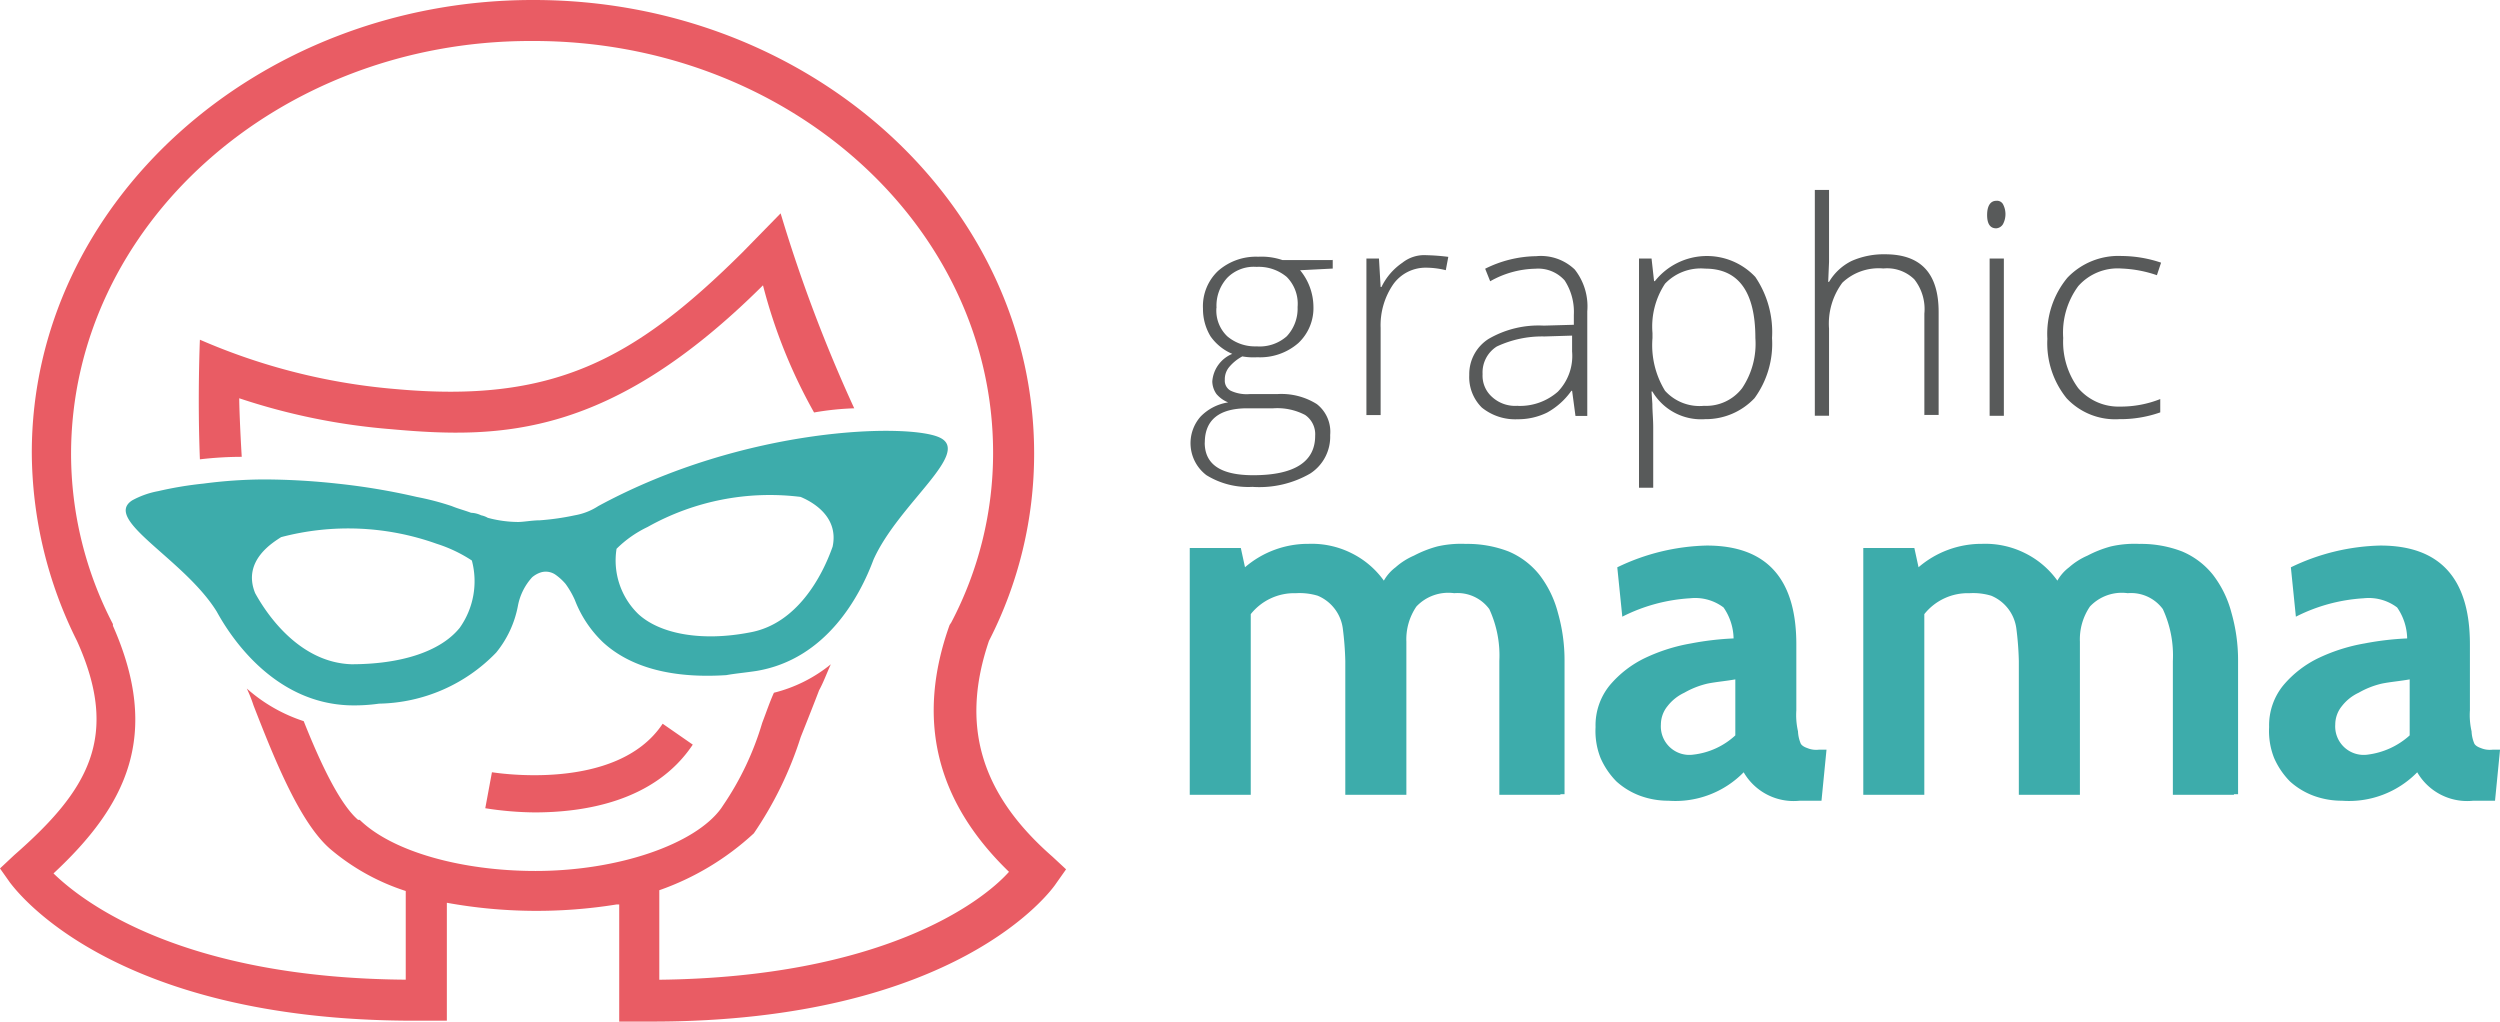 <svg xmlns="http://www.w3.org/2000/svg" width="112.57" height="46" viewBox="0 0 112.57 46"><g transform="translate(-1064 -1300)"><rect width="112" height="46" transform="translate(1064 1300)" fill="#fff" opacity="0"/><g transform="translate(1063.4 1300.1)" style="mix-blend-mode:luminosity;isolation:isolate"><g transform="translate(0.6 -0.1)"><path d="M47.994,38.478c-3.278-2.863-4.144-5.953-2.863-9.72a18.456,18.456,0,0,0,2.034-8.439C47.165,9.017,37.031-.1,24.636-.1h-.113C12.166-.062,2.032,9.055,2.032,20.282a19.1,19.1,0,0,0,2.034,8.477c1.959,4.333.49,6.744-2.826,9.645l-.64.6.452.64c.188.226,4.446,6.216,18.2,6.216h1.469V40.55a22.613,22.613,0,0,0,7.648.075h.113V45.9h1.469c13.751,0,18.008-5.915,18.2-6.216l.452-.64ZM30.287,44.016V39.985a12.212,12.212,0,0,0,4.257-2.562,16.559,16.559,0,0,0,2.11-4.333c.3-.753.6-1.507.829-2.11.188-.339.339-.753.527-1.168a6.559,6.559,0,0,1-2.562,1.281c-.188.414-.339.867-.527,1.356a13.271,13.271,0,0,1-1.771,3.73l-.075.113c-1.168,1.62-4.634,2.826-8.364,2.826-3.315,0-6.442-.867-7.912-2.3h-.075c-.829-.716-1.7-2.562-2.449-4.446a7.226,7.226,0,0,1-2.562-1.469,6.281,6.281,0,0,1,.3.753c.98,2.524,2.11,5.312,3.466,6.48a9.977,9.977,0,0,0,3.391,1.884v3.993c-9.946-.075-14.429-3.391-15.861-4.785,3.278-3.052,4.86-6.216,2.675-11.152V28A16.632,16.632,0,0,1,3.8,20.357c0-10.285,9.305-18.611,20.683-18.611h.151c11.415,0,20.683,8.288,20.683,18.536a16.405,16.405,0,0,1-1.884,7.648l-.075.113c-1.507,4.219-.64,7.912,2.675,11.114C44.754,40.588,40.233,43.9,30.287,44.016Z" transform="translate(-0.6 0.1)" fill="#e95c64"/><path d="M48.83,27.171c-4.9,4.86-8.552,6.781-15.6,6.141a27.835,27.835,0,0,1-8.816-2.223s-.113,2.562,0,5.387h0a16.279,16.279,0,0,1,1.884-.113c-.075-1.243-.113-2.3-.113-2.637a28.765,28.765,0,0,0,6.857,1.394c4.973.452,9.871.339,16.727-6.48a23.629,23.629,0,0,0,2.3,5.726,12.8,12.8,0,0,1,1.808-.188A67.157,67.157,0,0,1,50.563,25.4Z" transform="translate(-15.413 -15.793)" fill="#e95c64"/><path d="M52.269,51.7c-1.356-.64-8.7-.527-15.371,3.089a2.808,2.808,0,0,1-1.055.414,11.432,11.432,0,0,1-1.582.226c-.339,0-.716.075-.98.075a5.357,5.357,0,0,1-1.356-.188.984.984,0,0,0-.3-.113,1.135,1.135,0,0,0-.452-.113c-.3-.113-.6-.188-.866-.3a12.249,12.249,0,0,0-1.582-.414,29.575,29.575,0,0,0-3.579-.6,31.262,31.262,0,0,0-3.278-.188,21.5,21.5,0,0,0-2.75.188,16.362,16.362,0,0,0-2.034.339,3.91,3.91,0,0,0-1.168.414c-1.356.867,2.336,2.637,3.805,5.011.867,1.582,2.826,4.106,5.952,4.219a7.965,7.965,0,0,0,1.356-.075,7.506,7.506,0,0,0,5.274-2.3,4.7,4.7,0,0,0,.98-2.11,2.626,2.626,0,0,1,.64-1.281,1.132,1.132,0,0,1,.414-.226.77.77,0,0,1,.64.113,2.461,2.461,0,0,1,.452.414,4.006,4.006,0,0,1,.414.716,5.218,5.218,0,0,0,1.281,1.921c1.281,1.168,3.2,1.62,5.538,1.469.414-.075.867-.113,1.356-.188,3.165-.527,4.672-3.391,5.274-5.011C50.423,54.679,53.738,52.381,52.269,51.7Zm-21.625,8.59h0c-.867,1.055-2.637,1.62-4.86,1.62-2.223-.075-3.692-2.034-4.333-3.2-.6-1.469.829-2.3,1.168-2.524a11.841,11.841,0,0,1,7.007.3,6.388,6.388,0,0,1,1.582.753A3.624,3.624,0,0,1,30.644,60.293Zm16.8-3.654c-.452,1.281-1.582,3.466-3.73,3.843-2.147.414-4.031.075-5.011-.829h0a3.359,3.359,0,0,1-.98-2.939,5.065,5.065,0,0,1,1.394-.98,11.244,11.244,0,0,1,6.894-1.356C46.279,54.491,47.786,55.131,47.447,56.638Z" transform="translate(-9.961 -32)" fill="#3dacab"/><g transform="translate(21.851 32.588)"><path d="M58.9,88.585l-.3,1.62a14.912,14.912,0,0,0,2.223.188c2.147,0,5.387-.452,7.12-3.052L66.587,86.4C64.515,89.527,58.939,88.585,58.9,88.585Z" transform="translate(-58.6 -86.4)" fill="#e95c64"/></g></g><g transform="translate(54.172 8.452)"><g transform="translate(0 15.936)"><path d="M159.49,76.2h-2.75V70.174a4.979,4.979,0,0,0-.452-2.336,1.779,1.779,0,0,0-1.582-.716,1.971,1.971,0,0,0-1.7.6,2.622,2.622,0,0,0-.452,1.582V76.2h-2.75V70.174a13.8,13.8,0,0,0-.113-1.469,1.861,1.861,0,0,0-1.13-1.469,2.8,2.8,0,0,0-.98-.113,2.5,2.5,0,0,0-2.034.942V76.2H142.8V65.088h2.3l.188.866A4.349,4.349,0,0,1,148.15,64.9a4,4,0,0,1,1.921.414,3.935,3.935,0,0,1,1.469,1.243,1.963,1.963,0,0,1,.527-.6,3.111,3.111,0,0,1,.829-.527,5.118,5.118,0,0,1,1.055-.414,4.776,4.776,0,0,1,1.281-.113,5.138,5.138,0,0,1,1.921.339,3.521,3.521,0,0,1,1.394,1.055,4.752,4.752,0,0,1,.829,1.7,7.781,7.781,0,0,1,.3,2.147v6.028h-.188Z" transform="translate(-142.8 -64.9)" fill="#3dacab"/><path d="M201.7,74.292l-.226,2.3h-.98a2.6,2.6,0,0,1-2.524-1.281,4.3,4.3,0,0,1-3.391,1.281,3.668,3.668,0,0,1-1.281-.226,3.3,3.3,0,0,1-1.055-.64,3.479,3.479,0,0,1-.716-1.055,3.29,3.29,0,0,1-.226-1.394,2.849,2.849,0,0,1,.64-1.884,4.783,4.783,0,0,1,1.62-1.243,7.974,7.974,0,0,1,2.034-.64,13.147,13.147,0,0,1,1.921-.226,2.531,2.531,0,0,0-.452-1.394,2.122,2.122,0,0,0-1.507-.414,7.754,7.754,0,0,0-3.052.829l-.226-2.223a9.721,9.721,0,0,1,4.031-.98c2.675,0,4.031,1.469,4.031,4.446v2.976a3.252,3.252,0,0,0,.075.942,1.582,1.582,0,0,0,.113.527c.038.113.188.188.3.226a1.041,1.041,0,0,0,.527.075Zm-4.106-.64V71.128c-.414.075-.867.113-1.243.188a3.853,3.853,0,0,0-1.055.414,2.051,2.051,0,0,0-.753.6,1.316,1.316,0,0,0-.3.829,1.283,1.283,0,0,0,1.469,1.356A3.343,3.343,0,0,0,197.592,73.652Z" transform="translate(-173.028 -65.025)" fill="#3dacab"/><path d="M239.99,76.2h-2.75V70.174a4.979,4.979,0,0,0-.452-2.336,1.779,1.779,0,0,0-1.582-.716,1.971,1.971,0,0,0-1.7.6,2.622,2.622,0,0,0-.452,1.582V76.2h-2.75V70.174a13.813,13.813,0,0,0-.113-1.469,1.861,1.861,0,0,0-1.13-1.469,2.8,2.8,0,0,0-.979-.113,2.5,2.5,0,0,0-2.034.942V76.2H223.3V65.088h2.3l.188.866A4.349,4.349,0,0,1,228.65,64.9a4,4,0,0,1,1.921.414,3.935,3.935,0,0,1,1.469,1.243,1.964,1.964,0,0,1,.527-.6,3.111,3.111,0,0,1,.829-.527,5.117,5.117,0,0,1,1.055-.414,4.776,4.776,0,0,1,1.281-.113,5.138,5.138,0,0,1,1.921.339,3.521,3.521,0,0,1,1.394,1.055,4.752,4.752,0,0,1,.829,1.7,7.781,7.781,0,0,1,.3,2.147v6.028h-.188Z" transform="translate(-192.972 -64.9)" fill="#3dacab"/><path d="M282.2,74.292l-.226,2.3h-.979a2.6,2.6,0,0,1-2.524-1.281,4.3,4.3,0,0,1-3.391,1.281,3.669,3.669,0,0,1-1.281-.226,3.3,3.3,0,0,1-1.055-.64,3.479,3.479,0,0,1-.716-1.055,3.291,3.291,0,0,1-.226-1.394,2.849,2.849,0,0,1,.641-1.884,4.782,4.782,0,0,1,1.62-1.243,7.975,7.975,0,0,1,2.034-.64,13.149,13.149,0,0,1,1.921-.226,2.53,2.53,0,0,0-.452-1.394,2.122,2.122,0,0,0-1.507-.414,7.754,7.754,0,0,0-3.052.829l-.226-2.223a9.721,9.721,0,0,1,4.031-.98c2.675,0,4.031,1.469,4.031,4.446v2.976a3.248,3.248,0,0,0,.075.942,1.582,1.582,0,0,0,.113.527c.038.113.188.188.3.226a1.041,1.041,0,0,0,.527.075Zm-4.069-.64V71.128c-.414.075-.867.113-1.243.188a3.853,3.853,0,0,0-1.055.414,2.05,2.05,0,0,0-.753.6,1.317,1.317,0,0,0-.3.829,1.283,1.283,0,0,0,1.469,1.356A3.46,3.46,0,0,0,278.129,73.652Z" transform="translate(-223.2 -65.025)" fill="#3dacab"/></g><g transform="translate(0.038)"><path d="M149.3,30.675v.452l-1.469.075a2.611,2.611,0,0,1,.6,1.62,2.159,2.159,0,0,1-.678,1.658,2.614,2.614,0,0,1-1.846.64,2.889,2.889,0,0,1-.678-.038,2.011,2.011,0,0,0-.6.49.851.851,0,0,0-.188.565.511.511,0,0,0,.264.49,1.7,1.7,0,0,0,.866.151h1.243a3,3,0,0,1,1.771.452,1.583,1.583,0,0,1,.6,1.394,1.972,1.972,0,0,1-.9,1.733,4.577,4.577,0,0,1-2.6.6,3.576,3.576,0,0,1-2.072-.527,1.808,1.808,0,0,1-.264-2.637,2.193,2.193,0,0,1,1.243-.64,1.352,1.352,0,0,1-.527-.377,1.015,1.015,0,0,1-.188-.565,1.46,1.46,0,0,1,.9-1.243,2.285,2.285,0,0,1-.98-.791,2.371,2.371,0,0,1-.339-1.243,2.186,2.186,0,0,1,.678-1.7,2.582,2.582,0,0,1,1.808-.64,2.931,2.931,0,0,1,1.093.151h2.26Zm-5.764,8.288c0,.98.716,1.469,2.185,1.469,1.846,0,2.788-.6,2.788-1.771a1.051,1.051,0,0,0-.452-.942,2.7,2.7,0,0,0-1.432-.3h-1.168C144.181,37.419,143.54,37.946,143.54,38.964Zm.527-6.066a1.6,1.6,0,0,0,.49,1.281,1.933,1.933,0,0,0,1.319.452,1.842,1.842,0,0,0,1.356-.452,1.823,1.823,0,0,0,.49-1.319,1.713,1.713,0,0,0-.49-1.356,1.966,1.966,0,0,0-1.356-.452,1.68,1.68,0,0,0-1.319.49A1.854,1.854,0,0,0,144.068,32.9Z" transform="translate(-142.9 -27.586)" fill="#585a5a"/><path d="M166.613,30.4a9.276,9.276,0,0,1,.979.075l-.113.6a3.716,3.716,0,0,0-.9-.113,1.787,1.787,0,0,0-1.469.753,3.257,3.257,0,0,0-.565,1.959V37.6h-.64V30.551h.565l.075,1.281h.038a2.783,2.783,0,0,1,.942-1.093A1.581,1.581,0,0,1,166.613,30.4Z" transform="translate(-155.988 -27.461)" fill="#585a5a"/><path d="M180.985,37.7l-.151-1.13H180.8a3.264,3.264,0,0,1-1.093.98,2.956,2.956,0,0,1-1.319.3,2.391,2.391,0,0,1-1.62-.527,1.93,1.93,0,0,1-.565-1.469,1.877,1.877,0,0,1,.867-1.62,4.476,4.476,0,0,1,2.486-.6l1.356-.038v-.452a2.6,2.6,0,0,0-.414-1.545,1.594,1.594,0,0,0-1.319-.527,4.267,4.267,0,0,0-2.034.565l-.226-.565a5.29,5.29,0,0,1,2.3-.565,2.205,2.205,0,0,1,1.733.6,2.681,2.681,0,0,1,.565,1.884V37.7Zm-2.6-.452a2.582,2.582,0,0,0,1.808-.64,2.313,2.313,0,0,0,.64-1.808v-.716l-1.243.038a4.807,4.807,0,0,0-2.147.452,1.38,1.38,0,0,0-.64,1.243,1.276,1.276,0,0,0,.414,1.017A1.537,1.537,0,0,0,178.385,37.244Z" transform="translate(-163.655 -27.524)" fill="#585a5a"/><path d="M199.476,37.846A2.547,2.547,0,0,1,197.1,36.6h-.038l.038.565c0,.339.038.678.038,1.055v2.713h-.64V30.613h.565l.113,1.017h.038a2.991,2.991,0,0,1,4.521-.188,4.427,4.427,0,0,1,.753,2.75A4.157,4.157,0,0,1,201.7,36.9,3.014,3.014,0,0,1,199.476,37.846Zm-.038-.6a2.04,2.04,0,0,0,1.7-.791,3.589,3.589,0,0,0,.6-2.26c0-2.072-.753-3.127-2.26-3.127a2.225,2.225,0,0,0-1.808.678,3.5,3.5,0,0,0-.565,2.223v.226a3.928,3.928,0,0,0,.565,2.373A2.094,2.094,0,0,0,199.439,37.244Z" transform="translate(-176.307 -27.524)" fill="#585a5a"/><path d="M222.435,32.772v-4.6a2.162,2.162,0,0,0-.452-1.545,1.747,1.747,0,0,0-1.394-.49,2.376,2.376,0,0,0-1.846.64,3.089,3.089,0,0,0-.6,2.072v3.918h-.64V22.6h.64v3.24l-.038.9h.038a2.437,2.437,0,0,1,1.017-.942,3.575,3.575,0,0,1,1.507-.3c1.62,0,2.411.867,2.411,2.6v4.634h-.64Z" transform="translate(-189.395 -22.6)" fill="#585a5a"/><path d="M238.1,24.54c0-.414.151-.64.414-.64a.306.306,0,0,1,.3.151.96.96,0,0,1,0,.9.384.384,0,0,1-.3.188C238.251,25.143,238.1,24.955,238.1,24.54Zm.754,9.042h-.641V26.5h.641Z" transform="translate(-202.234 -23.41)" fill="#585a5a"/><path d="M248.54,37.846a2.988,2.988,0,0,1-2.373-.942,3.935,3.935,0,0,1-.866-2.675,3.968,3.968,0,0,1,.9-2.75,3.176,3.176,0,0,1,2.449-.98,5.637,5.637,0,0,1,1.771.3l-.188.565a5.5,5.5,0,0,0-1.582-.3,2.371,2.371,0,0,0-1.959.791,3.525,3.525,0,0,0-.678,2.336,3.514,3.514,0,0,0,.678,2.26,2.393,2.393,0,0,0,1.884.829,4.824,4.824,0,0,0,1.808-.339v.6A5.413,5.413,0,0,1,248.54,37.846Z" transform="translate(-206.722 -27.524)" fill="#585a5a"/></g></g></g></g></svg>